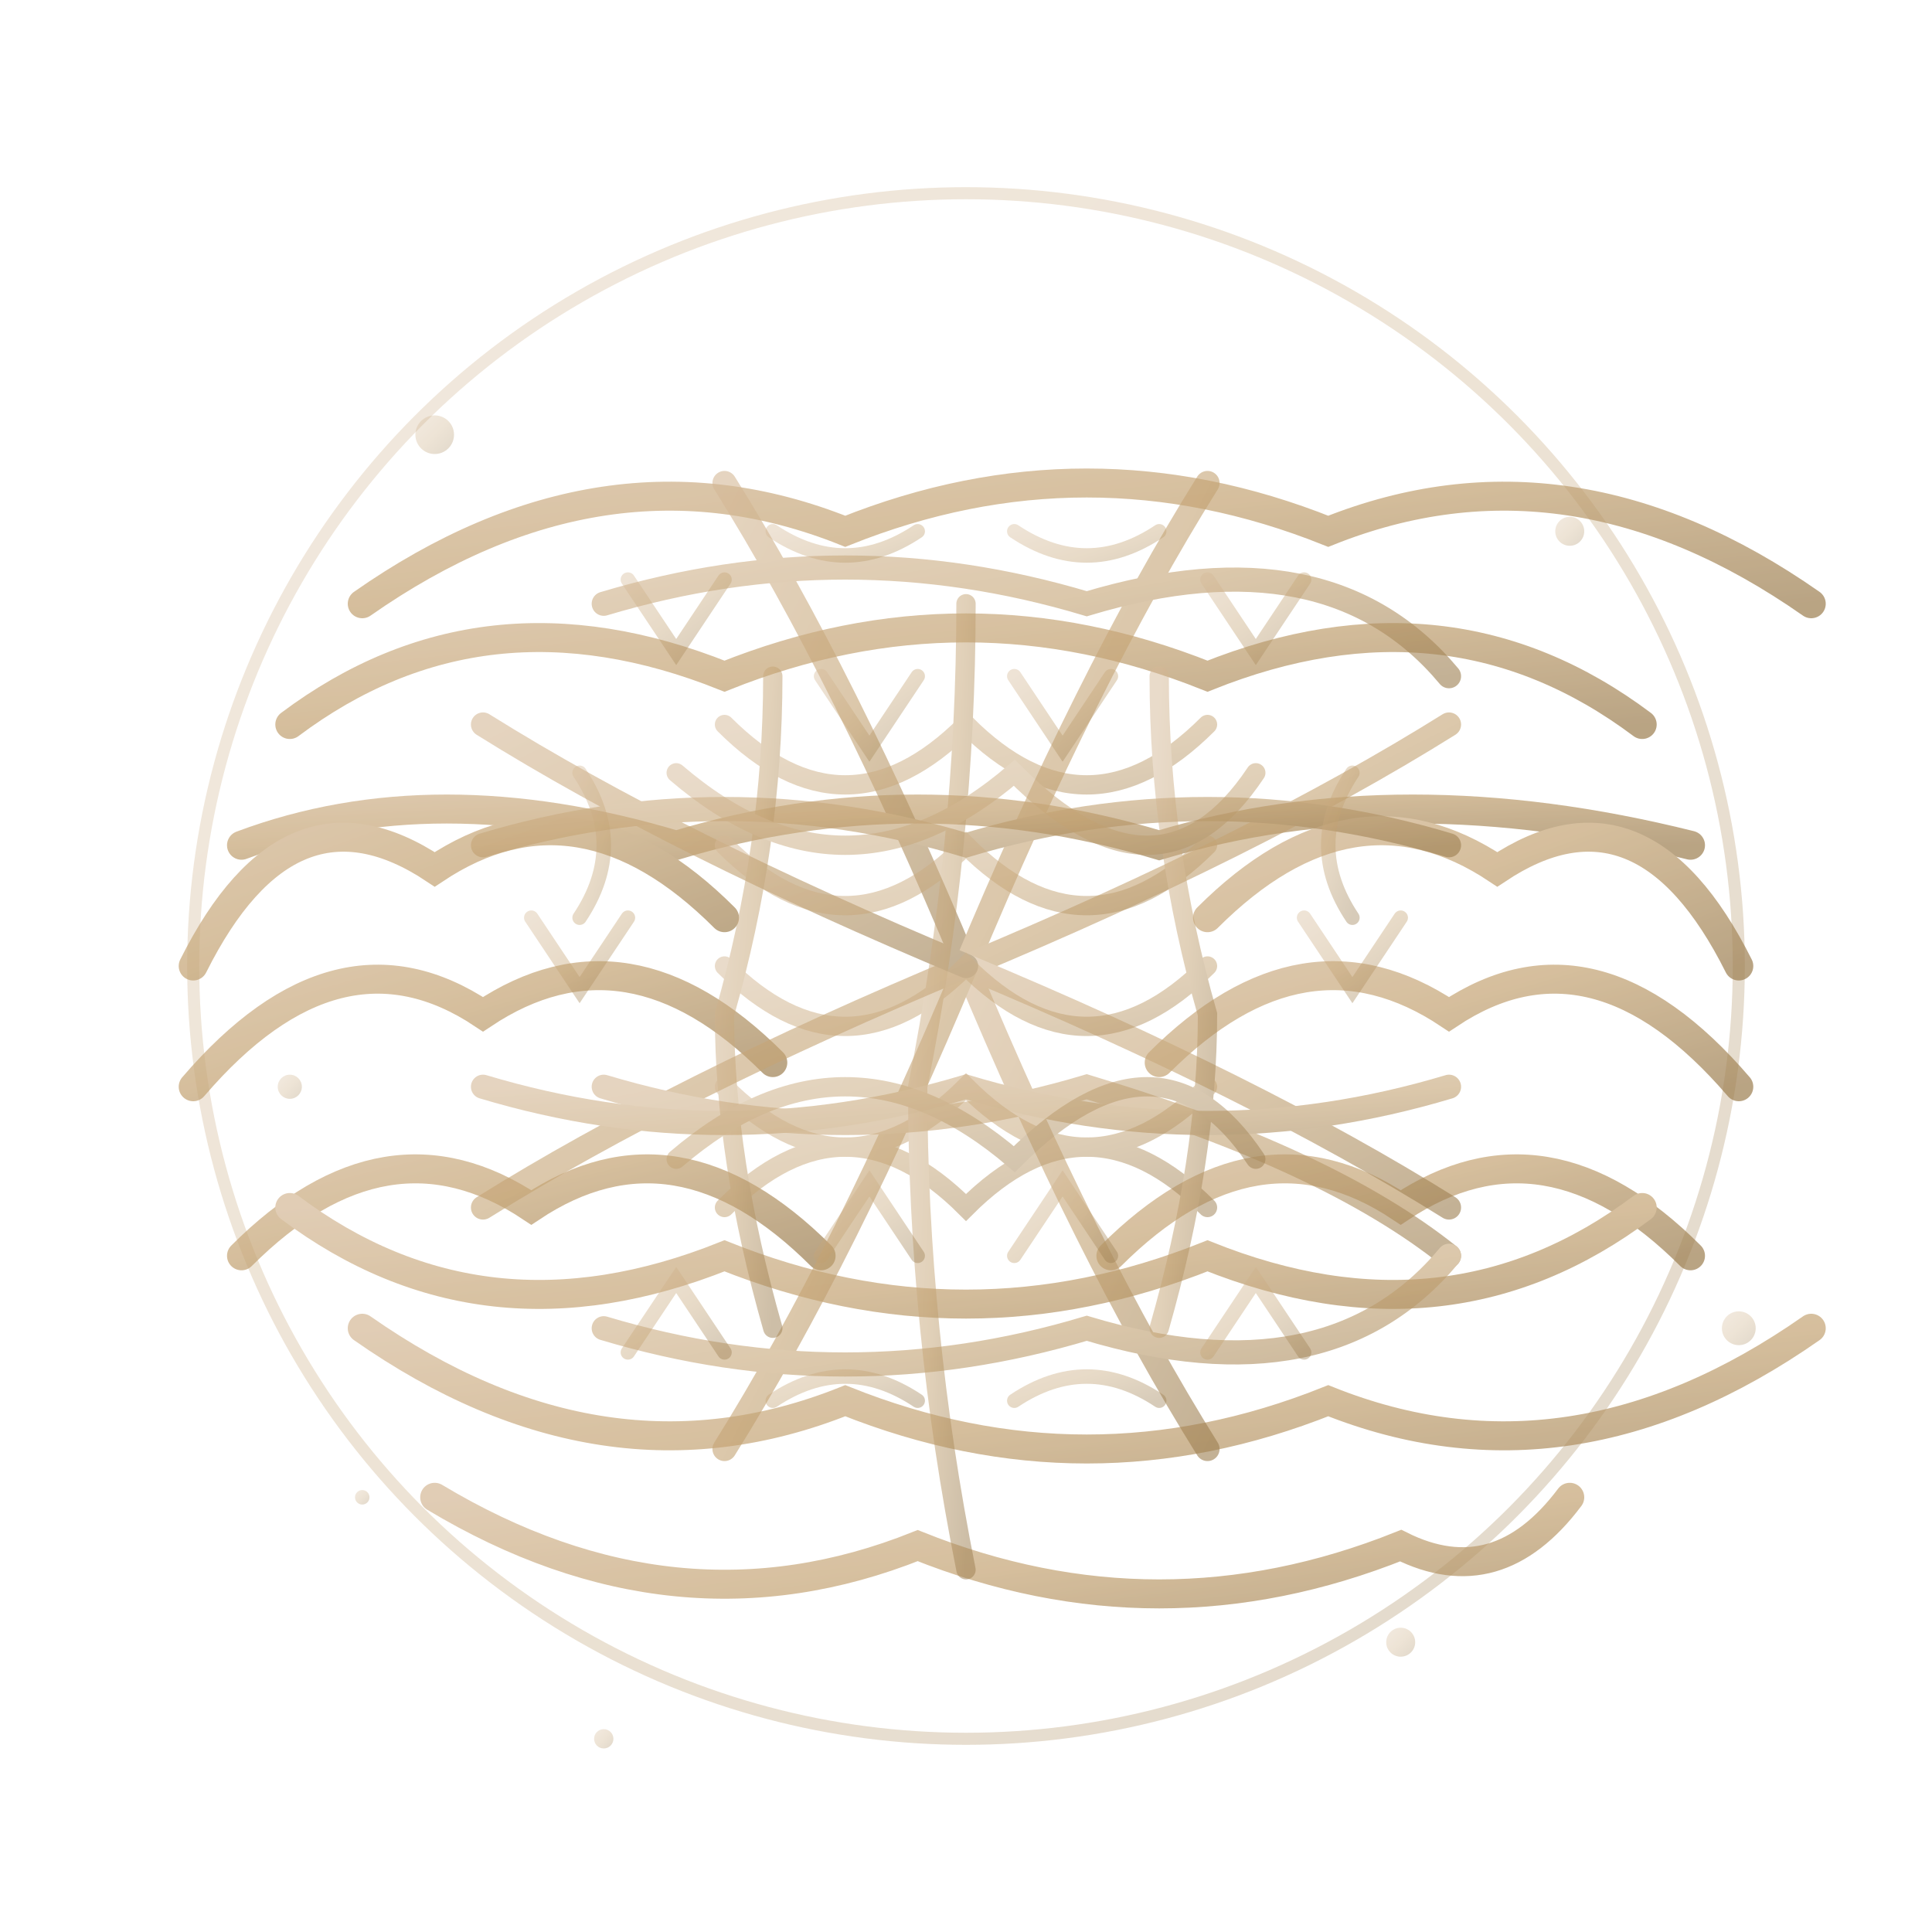 <svg width="80" height="80" viewBox="0 0 80 80" xmlns="http://www.w3.org/2000/svg">
  <defs>
    <linearGradient id="tumbleweedGrad" x1="0%" y1="0%" x2="100%" y2="100%">
      <stop offset="0%" style="stop-color:#d4b896;stop-opacity:1" />
      <stop offset="50%" style="stop-color:#c4a373;stop-opacity:1" />
      <stop offset="100%" style="stop-color:#9b7d4f;stop-opacity:1" />
    </linearGradient>
  </defs>

  <!-- Main spherical body outline - more prominent circle -->
  <circle cx="40" cy="40" r="32" fill="none" stroke="url(#tumbleweedGrad)" stroke-width="0.5" opacity="0.3"/>

  <!-- Dense outer ring branches -->
  <g stroke="url(#tumbleweedGrad)" stroke-width="1.2" fill="none" opacity="0.7">
    <!-- Top arc branches -->
    <path d="M 15 25 Q 25 18 35 22 Q 45 18 55 22 Q 65 18 75 25" stroke-linecap="round"/>
    <path d="M 12 30 Q 20 24 30 28 Q 40 24 50 28 Q 60 24 68 30" stroke-linecap="round"/>
    <path d="M 10 35 Q 18 32 28 35 Q 38 32 48 35 Q 58 32 70 35" stroke-linecap="round"/>

    <!-- Left side branches -->
    <path d="M 8 40 Q 12 32 18 36 Q 24 32 30 38" stroke-linecap="round"/>
    <path d="M 8 45 Q 14 38 20 42 Q 26 38 32 44" stroke-linecap="round"/>
    <path d="M 10 52 Q 16 46 22 50 Q 28 46 34 52" stroke-linecap="round"/>

    <!-- Right side branches -->
    <path d="M 72 40 Q 68 32 62 36 Q 56 32 50 38" stroke-linecap="round"/>
    <path d="M 72 45 Q 66 38 60 42 Q 54 38 48 44" stroke-linecap="round"/>
    <path d="M 70 52 Q 64 46 58 50 Q 52 46 46 52" stroke-linecap="round"/>

    <!-- Bottom arc branches -->
    <path d="M 15 55 Q 25 62 35 58 Q 45 62 55 58 Q 65 62 75 55" stroke-linecap="round"/>
    <path d="M 12 50 Q 20 56 30 52 Q 40 56 50 52 Q 60 56 68 50" stroke-linecap="round"/>
    <path d="M 18 62 Q 28 68 38 64 Q 48 68 58 64 Q 62 66 65 62" stroke-linecap="round"/>
  </g>

  <!-- Middle layer - more radial branches -->
  <g stroke="url(#tumbleweedGrad)" stroke-width="1" fill="none" opacity="0.6">
    <!-- Radial spokes from center -->
    <path d="M 40 40 Q 35 28 30 20" stroke-linecap="round"/>
    <path d="M 40 40 Q 45 28 50 20" stroke-linecap="round"/>
    <path d="M 40 40 Q 52 35 60 30" stroke-linecap="round"/>
    <path d="M 40 40 Q 52 45 60 50" stroke-linecap="round"/>
    <path d="M 40 40 Q 45 52 50 60" stroke-linecap="round"/>
    <path d="M 40 40 Q 35 52 30 60" stroke-linecap="round"/>
    <path d="M 40 40 Q 28 45 20 50" stroke-linecap="round"/>
    <path d="M 40 40 Q 28 35 20 30" stroke-linecap="round"/>

    <!-- Connecting curved branches -->
    <path d="M 25 25 Q 35 22 45 25 Q 55 22 60 28" stroke-linecap="round"/>
    <path d="M 20 35 Q 30 32 40 35 Q 50 32 60 35" stroke-linecap="round"/>
    <path d="M 25 45 Q 35 48 45 45 Q 55 48 60 52" stroke-linecap="round"/>
    <path d="M 20 45 Q 30 48 40 45 Q 50 48 60 45" stroke-linecap="round"/>
    <path d="M 25 55 Q 35 58 45 55 Q 55 58 60 52" stroke-linecap="round"/>
  </g>

  <!-- Inner dense network -->
  <g stroke="url(#tumbleweedGrad)" stroke-width="0.8" fill="none" opacity="0.5">
    <!-- Cross-hatching pattern -->
    <path d="M 30 30 Q 35 35 40 30 Q 45 35 50 30" stroke-linecap="round"/>
    <path d="M 30 35 Q 35 40 40 35 Q 45 40 50 35" stroke-linecap="round"/>
    <path d="M 30 40 Q 35 45 40 40 Q 45 45 50 40" stroke-linecap="round"/>
    <path d="M 30 45 Q 35 50 40 45 Q 45 50 50 45" stroke-linecap="round"/>
    <path d="M 30 50 Q 35 45 40 50 Q 45 45 50 50" stroke-linecap="round"/>

    <!-- Vertical connectors -->
    <path d="M 32 28 Q 32 35 30 42 Q 30 48 32 55" stroke-linecap="round"/>
    <path d="M 40 25 Q 40 35 38 45 Q 38 55 40 65" stroke-linecap="round"/>
    <path d="M 48 28 Q 48 35 50 42 Q 50 48 48 55" stroke-linecap="round"/>

    <!-- Diagonal connectors -->
    <path d="M 28 32 Q 35 38 42 32 Q 48 38 52 32" stroke-linecap="round"/>
    <path d="M 28 48 Q 35 42 42 48 Q 48 42 52 48" stroke-linecap="round"/>
  </g>

  <!-- Fine detail layer - tiny branches -->
  <g stroke="url(#tumbleweedGrad)" stroke-width="0.6" fill="none" opacity="0.4">
    <!-- Small Y-shaped branches scattered around -->
    <path d="M 26 24 L 28 27 L 30 24" stroke-linecap="round"/>
    <path d="M 50 24 L 52 27 L 54 24" stroke-linecap="round"/>
    <path d="M 22 38 L 24 41 L 26 38" stroke-linecap="round"/>
    <path d="M 54 38 L 56 41 L 58 38" stroke-linecap="round"/>
    <path d="M 26 56 L 28 53 L 30 56" stroke-linecap="round"/>
    <path d="M 50 56 L 52 53 L 54 56" stroke-linecap="round"/>
    <path d="M 34 28 L 36 31 L 38 28" stroke-linecap="round"/>
    <path d="M 42 28 L 44 31 L 46 28" stroke-linecap="round"/>
    <path d="M 34 52 L 36 49 L 38 52" stroke-linecap="round"/>
    <path d="M 42 52 L 44 49 L 46 52" stroke-linecap="round"/>

    <!-- Tiny connecting twigs -->
    <path d="M 24 32 Q 26 35 24 38" stroke-linecap="round"/>
    <path d="M 56 32 Q 54 35 56 38" stroke-linecap="round"/>
    <path d="M 32 22 Q 35 24 38 22" stroke-linecap="round"/>
    <path d="M 42 22 Q 45 24 48 22" stroke-linecap="round"/>
    <path d="M 32 58 Q 35 56 38 58" stroke-linecap="round"/>
    <path d="M 42 58 Q 45 56 48 58" stroke-linecap="round"/>
  </g>

  <!-- Scattered debris for realism -->
  <g opacity="0.3">
    <circle cx="18" cy="18" r="0.8" fill="url(#tumbleweedGrad)"/>
    <circle cx="65" cy="22" r="0.6" fill="url(#tumbleweedGrad)"/>
    <circle cx="12" cy="45" r="0.5" fill="url(#tumbleweedGrad)"/>
    <circle cx="72" cy="55" r="0.7" fill="url(#tumbleweedGrad)"/>
    <circle cx="25" cy="72" r="0.4" fill="url(#tumbleweedGrad)"/>
    <circle cx="58" cy="68" r="0.6" fill="url(#tumbleweedGrad)"/>
    <circle cx="15" cy="62" r="0.3" fill="url(#tumbleweedGrad)"/>
  </g>
</svg>
